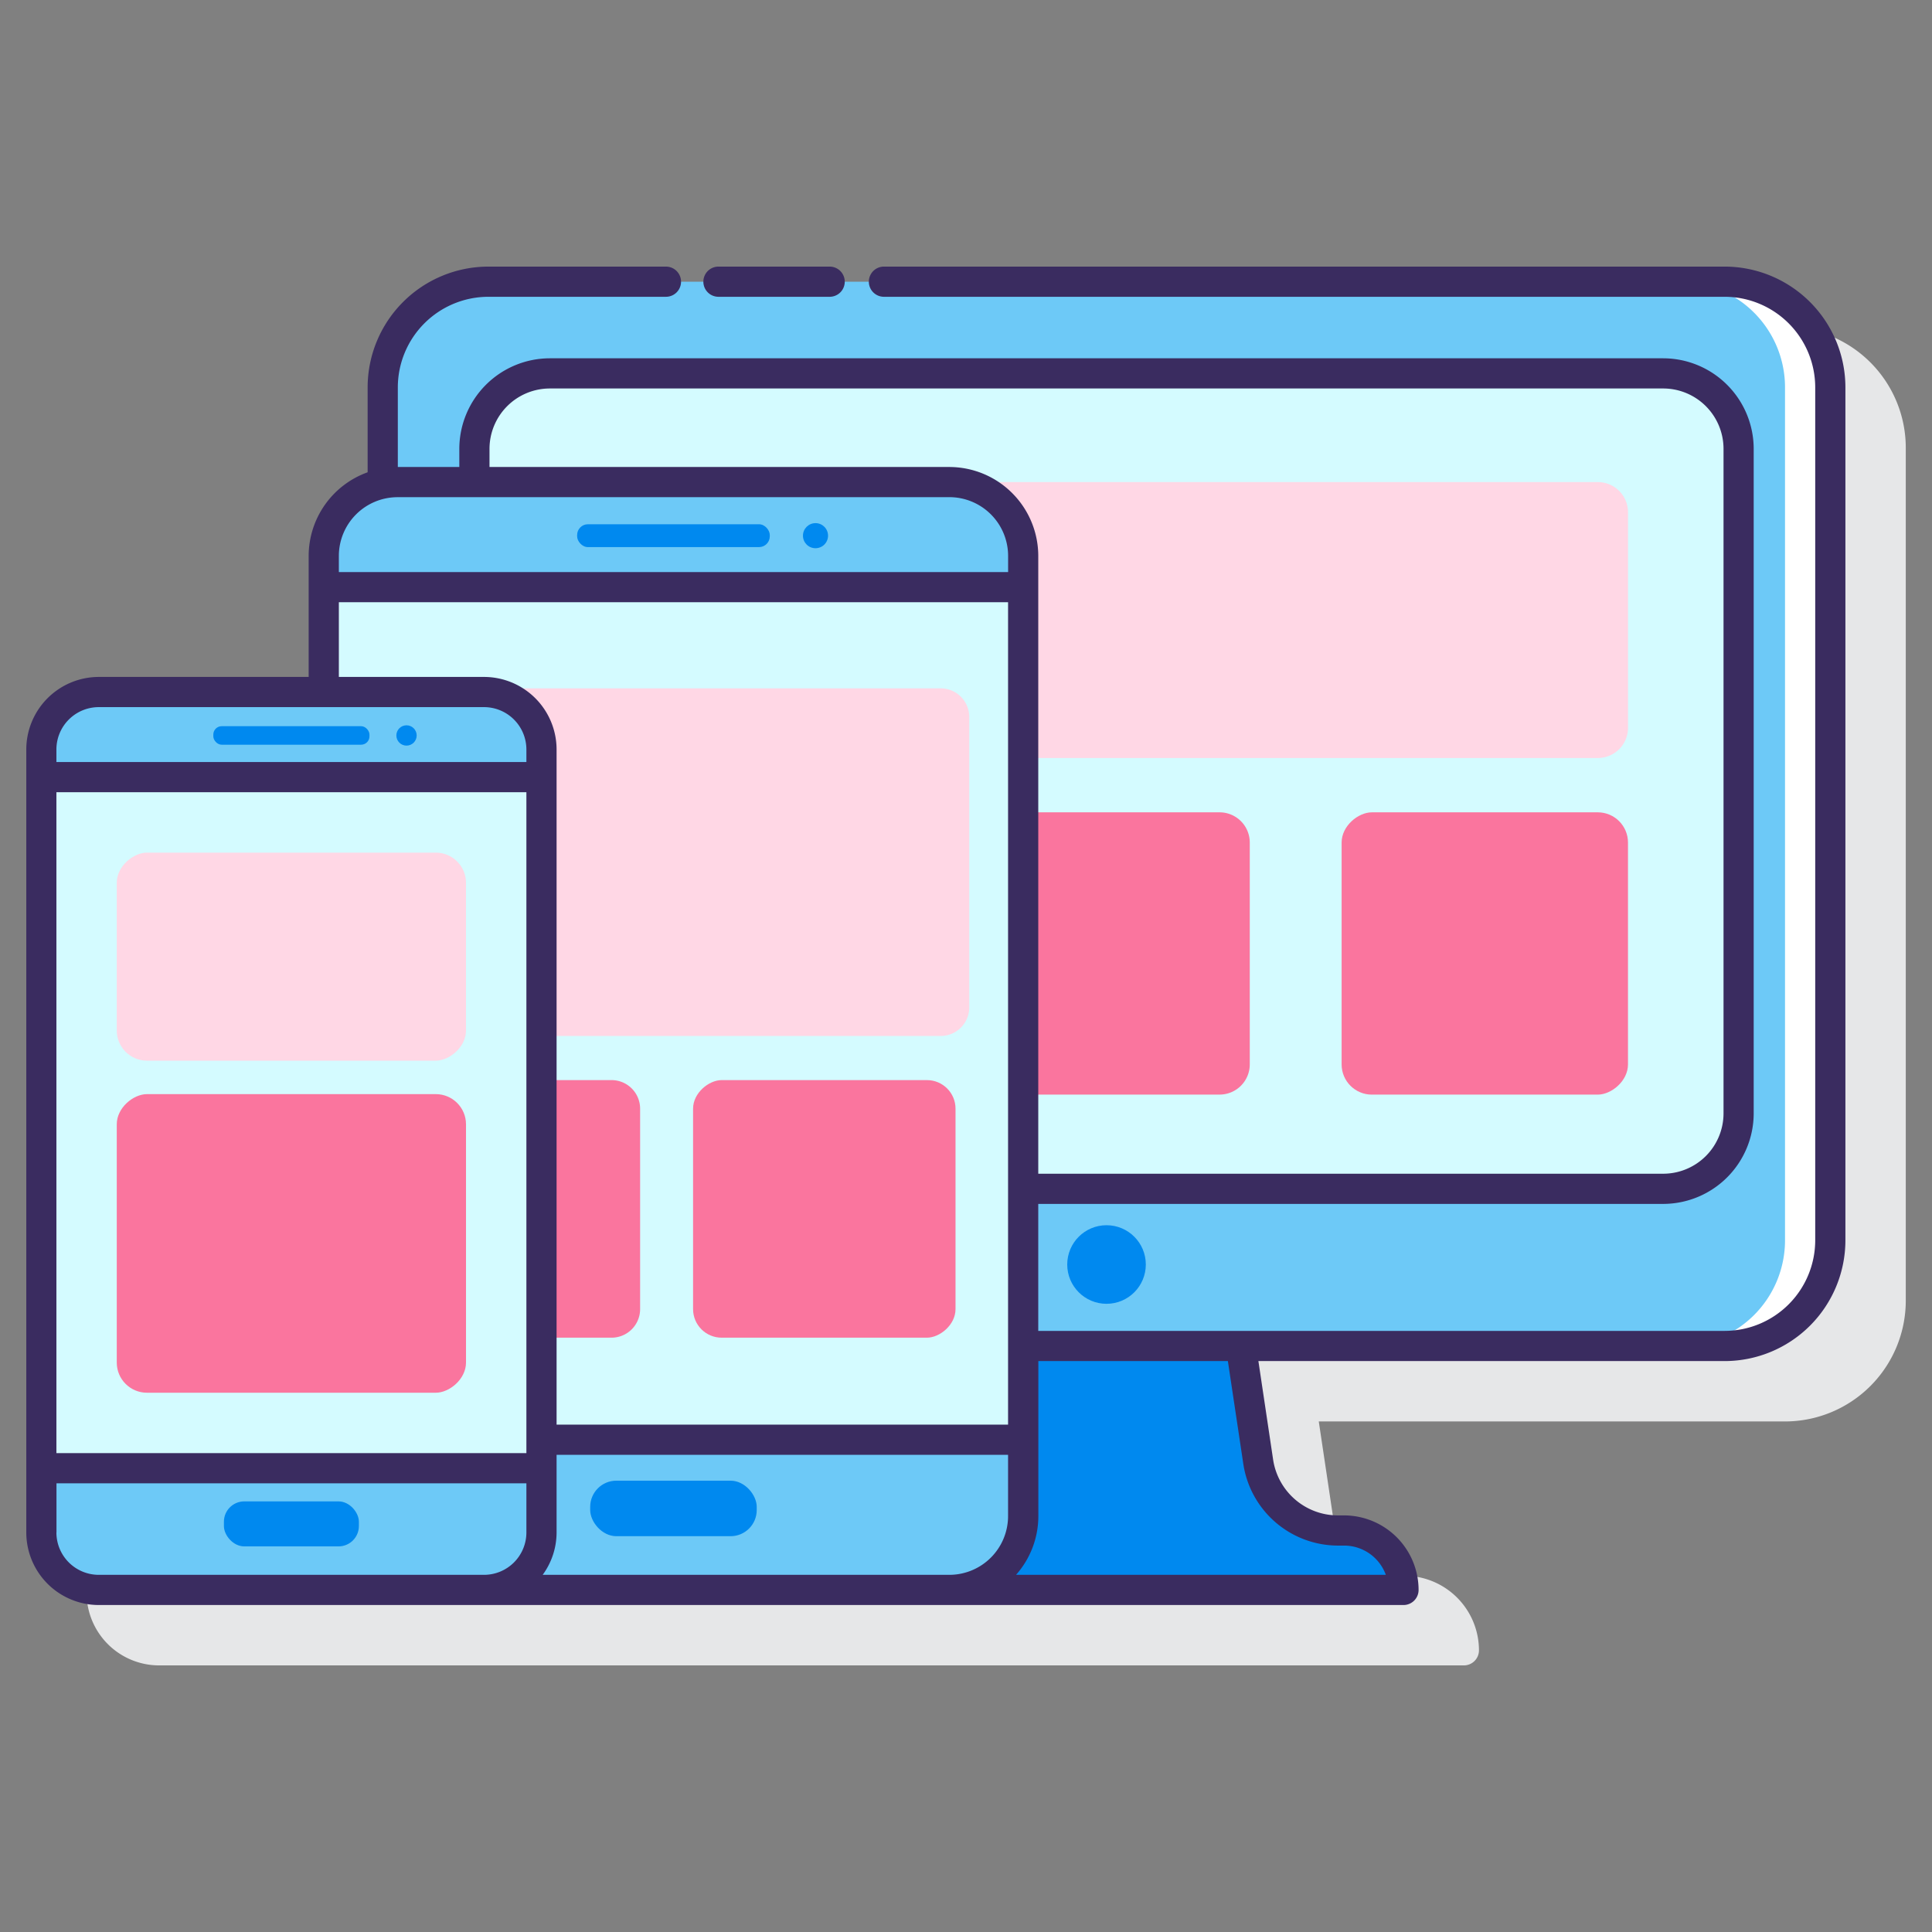 <svg height="512" viewBox="0 0 128 128" width="512" xmlns="http://www.w3.org/2000/svg"><rect x="0" y="0" width="128" height="128" fill="#808080" stroke="none"/><path d="m118.263 21.664h-81.906a8.009 8.009 0 0 0 -8 8v5.627a5.894 5.894 0 0 0 -3.907 5.539v8.018h-13.909a4.811 4.811 0 0 0 -4.805 4.805v51.879a4.811 4.811 0 0 0 4.805 4.805h86.444a1 1 0 0 0 1-1 4.945 4.945 0 0 0 -4.939-4.939h-.428a4.34 4.34 0 0 1 -4.267-3.677l-.979-6.546h30.891a8.009 8.009 0 0 0 8-8v-56.511a8.009 8.009 0 0 0 -8-8z" fill="#e6e7e8"/><path d="m114.262 18.664h-81.9a7 7 0 0 0 -7 7v6.375a4.892 4.892 0 0 1 .983-.1h36.555a4.89 4.89 0 0 1 4.89 4.89v52.346h46.475a7 7 0 0 0 7-7v-56.511a7 7 0 0 0 -7.003-7z" fill="#6dc9f7"/><path d="m114.262 18.664h-3a7 7 0 0 1 7 7v56.511a7 7 0 0 1 -7 7h3a7 7 0 0 0 7-7v-56.511a7 7 0 0 0 -7-7z" fill="#fff"/><path d="m110.188 24.738h-73.757a5 5 0 0 0 -5 5v2.2h31.469a4.89 4.89 0 0 1 4.89 4.89v41.934h42.4a5 5 0 0 0 5-5v-44.024a5 5 0 0 0 -5.002-5z" fill="#d4fbff"/><path d="m105.858 31.94h-42.958a4.89 4.89 0 0 1 4.89 4.89v13.39h38.071a2 2 0 0 0 2-2v-14.28a2 2 0 0 0 -2.003-2z" fill="#ffd7e5"/><path d="m80.8 53.819h-13.013v18.7h13.013a2 2 0 0 0 2-2v-14.7a2 2 0 0 0 -2-2z" fill="#fa759e"/><rect fill="#fa759e" height="18.972" rx="2" transform="matrix(0 1 -1 0 161.542 -35.202)" width="18.702" x="89.021" y="53.684"/><path d="m89.047 101.4h-.429a5.316 5.316 0 0 1 -5.257-4.53l-1.15-7.694h-14.424v11.272a4.89 4.89 0 0 1 -4.89 4.89h30.088a3.938 3.938 0 0 0 -3.938-3.938z" fill="#0089ef"/><circle cx="73.31" cy="83.777" fill="#0089ef" r="2.603"/><path d="m62.9 31.94h-36.56a4.89 4.89 0 0 0 -4.89 4.89v9.019h10.62a3.8 3.8 0 0 1 3.8 3.805v51.878a3.8 3.8 0 0 1 -3.8 3.805h30.83a4.89 4.89 0 0 0 4.89-4.89v-63.617a4.89 4.89 0 0 0 -4.89-4.89z" fill="#6dc9f7"/><path d="m21.45 38.9v6.95h10.62a3.8 3.8 0 0 1 3.8 3.805v45.731h31.917v-56.486z" fill="#d4fbff"/><path d="m40.517 71.56h-4.643v17.065h4.643a1.892 1.892 0 0 0 1.892-1.893v-13.279a1.892 1.892 0 0 0 -1.892-1.893z" fill="#fa759e"/><path d="m62.322 45.605h-35.407a1.868 1.868 0 0 0 -.912.244h6.067a3.8 3.8 0 0 1 3.8 3.805v18.982h26.452a1.892 1.892 0 0 0 1.893-1.892v-19.244a1.893 1.893 0 0 0 -1.893-1.895z" fill="#ffd7e5"/><rect fill="#fa759e" height="17.388" rx="1.893" transform="matrix(0 1 -1 0 134.705 25.48)" width="17.065" x="46.08" y="71.399"/><g fill="#0089ef"><rect height="1.514" rx=".713" width="12.763" x="38.237" y="34.733"/><circle cx="54.029" cy="35.49" r=".831"/><rect height="3.678" rx="1.732" width="11.033" x="39.102" y="98.099"/></g><rect fill="#6dc9f7" height="59.488" rx="3.805" width="33.138" x="2.737" y="45.849"/><path d="m-3.586 57.812h45.783v33.138h-45.783z" fill="#d4fbff" transform="matrix(0 1 -1 0 93.686 55.075)"/><rect fill="#ffd7e5" height="23.138" rx="2" transform="matrix(0 1 -1 0 82.686 44.075)" width="13.783" x="12.414" y="51.812"/><rect fill="#fa759e" height="23.138" rx="2" transform="matrix(0 1 -1 0 101.686 63.075)" width="19.783" x="9.414" y="70.812"/><rect fill="#0089ef" height="1.227" rx=".555" width="10.345" x="14.133" y="48.112"/><circle cx="26.933" cy="48.726" fill="#0089ef" r=".673"/><rect fill="#0089ef" height="2.981" rx="1.348" width="8.942" x="14.835" y="99.471"/><path d="m47.6 19.663h7.367a1 1 0 0 0 0-2h-7.367a1 1 0 0 0 0 2z" fill="#3a2c60"/><path d="m114.263 17.663h-55.7a1 1 0 0 0 0 2h55.7a6.007 6.007 0 0 1 6 6v56.512a6.007 6.007 0 0 1 -6 6h-45.476v-8.413h41.4a6.006 6.006 0 0 0 6-6v-44.024a6.006 6.006 0 0 0 -6-6h-73.756a6.006 6.006 0 0 0 -6 6v1.2h-4.074v-5.275a6.007 6.007 0 0 1 6-6h11.764a1 1 0 0 0 0-2h-11.764a8.009 8.009 0 0 0 -8 8v5.627a5.894 5.894 0 0 0 -3.907 5.539v8.02h-13.908a4.81 4.81 0 0 0 -4.8 4.805v51.878a4.81 4.81 0 0 0 4.805 4.805h86.438a1 1 0 0 0 1-1 4.944 4.944 0 0 0 -4.938-4.938h-.429a4.341 4.341 0 0 1 -4.268-3.678l-.978-6.546h30.891a8.009 8.009 0 0 0 8-8v-56.512a8.009 8.009 0 0 0 -8-8zm-51.363 86.674h-26.946a4.763 4.763 0 0 0 .921-2.805v-5.146h29.912v4.061a3.894 3.894 0 0 1 -3.887 3.89zm-59.163-51.849h31.138v43.784h-31.138zm28.694-22.75a4 4 0 0 1 4-4h73.757a4 4 0 0 1 4 4v44.024a4 4 0 0 1 -4 4h-41.4v-40.933a5.9 5.9 0 0 0 -5.888-5.889h-30.469zm-6.091 3.2h36.56a3.894 3.894 0 0 1 3.89 3.889v1.073h-44.34v-1.07a3.894 3.894 0 0 1 3.89-3.89zm-3.89 6.962h44.337v54.486h-29.912v-44.732a4.811 4.811 0 0 0 -4.806-4.805h-9.619zm-15.908 6.949h25.527a2.809 2.809 0 0 1 2.806 2.805v.834h-31.138v-.834a2.808 2.808 0 0 1 2.805-2.805zm-2.8 54.683v-3.26h31.133v3.26a2.809 2.809 0 0 1 -2.806 2.805h-25.527a2.808 2.808 0 0 1 -2.805-2.805zm78.635-4.516a6.354 6.354 0 0 0 6.246 5.383h.429a2.942 2.942 0 0 1 2.763 1.938h-24.5a5.864 5.864 0 0 0 1.478-3.89v-10.272h12.557z" fill="#3a2c60"/></svg>